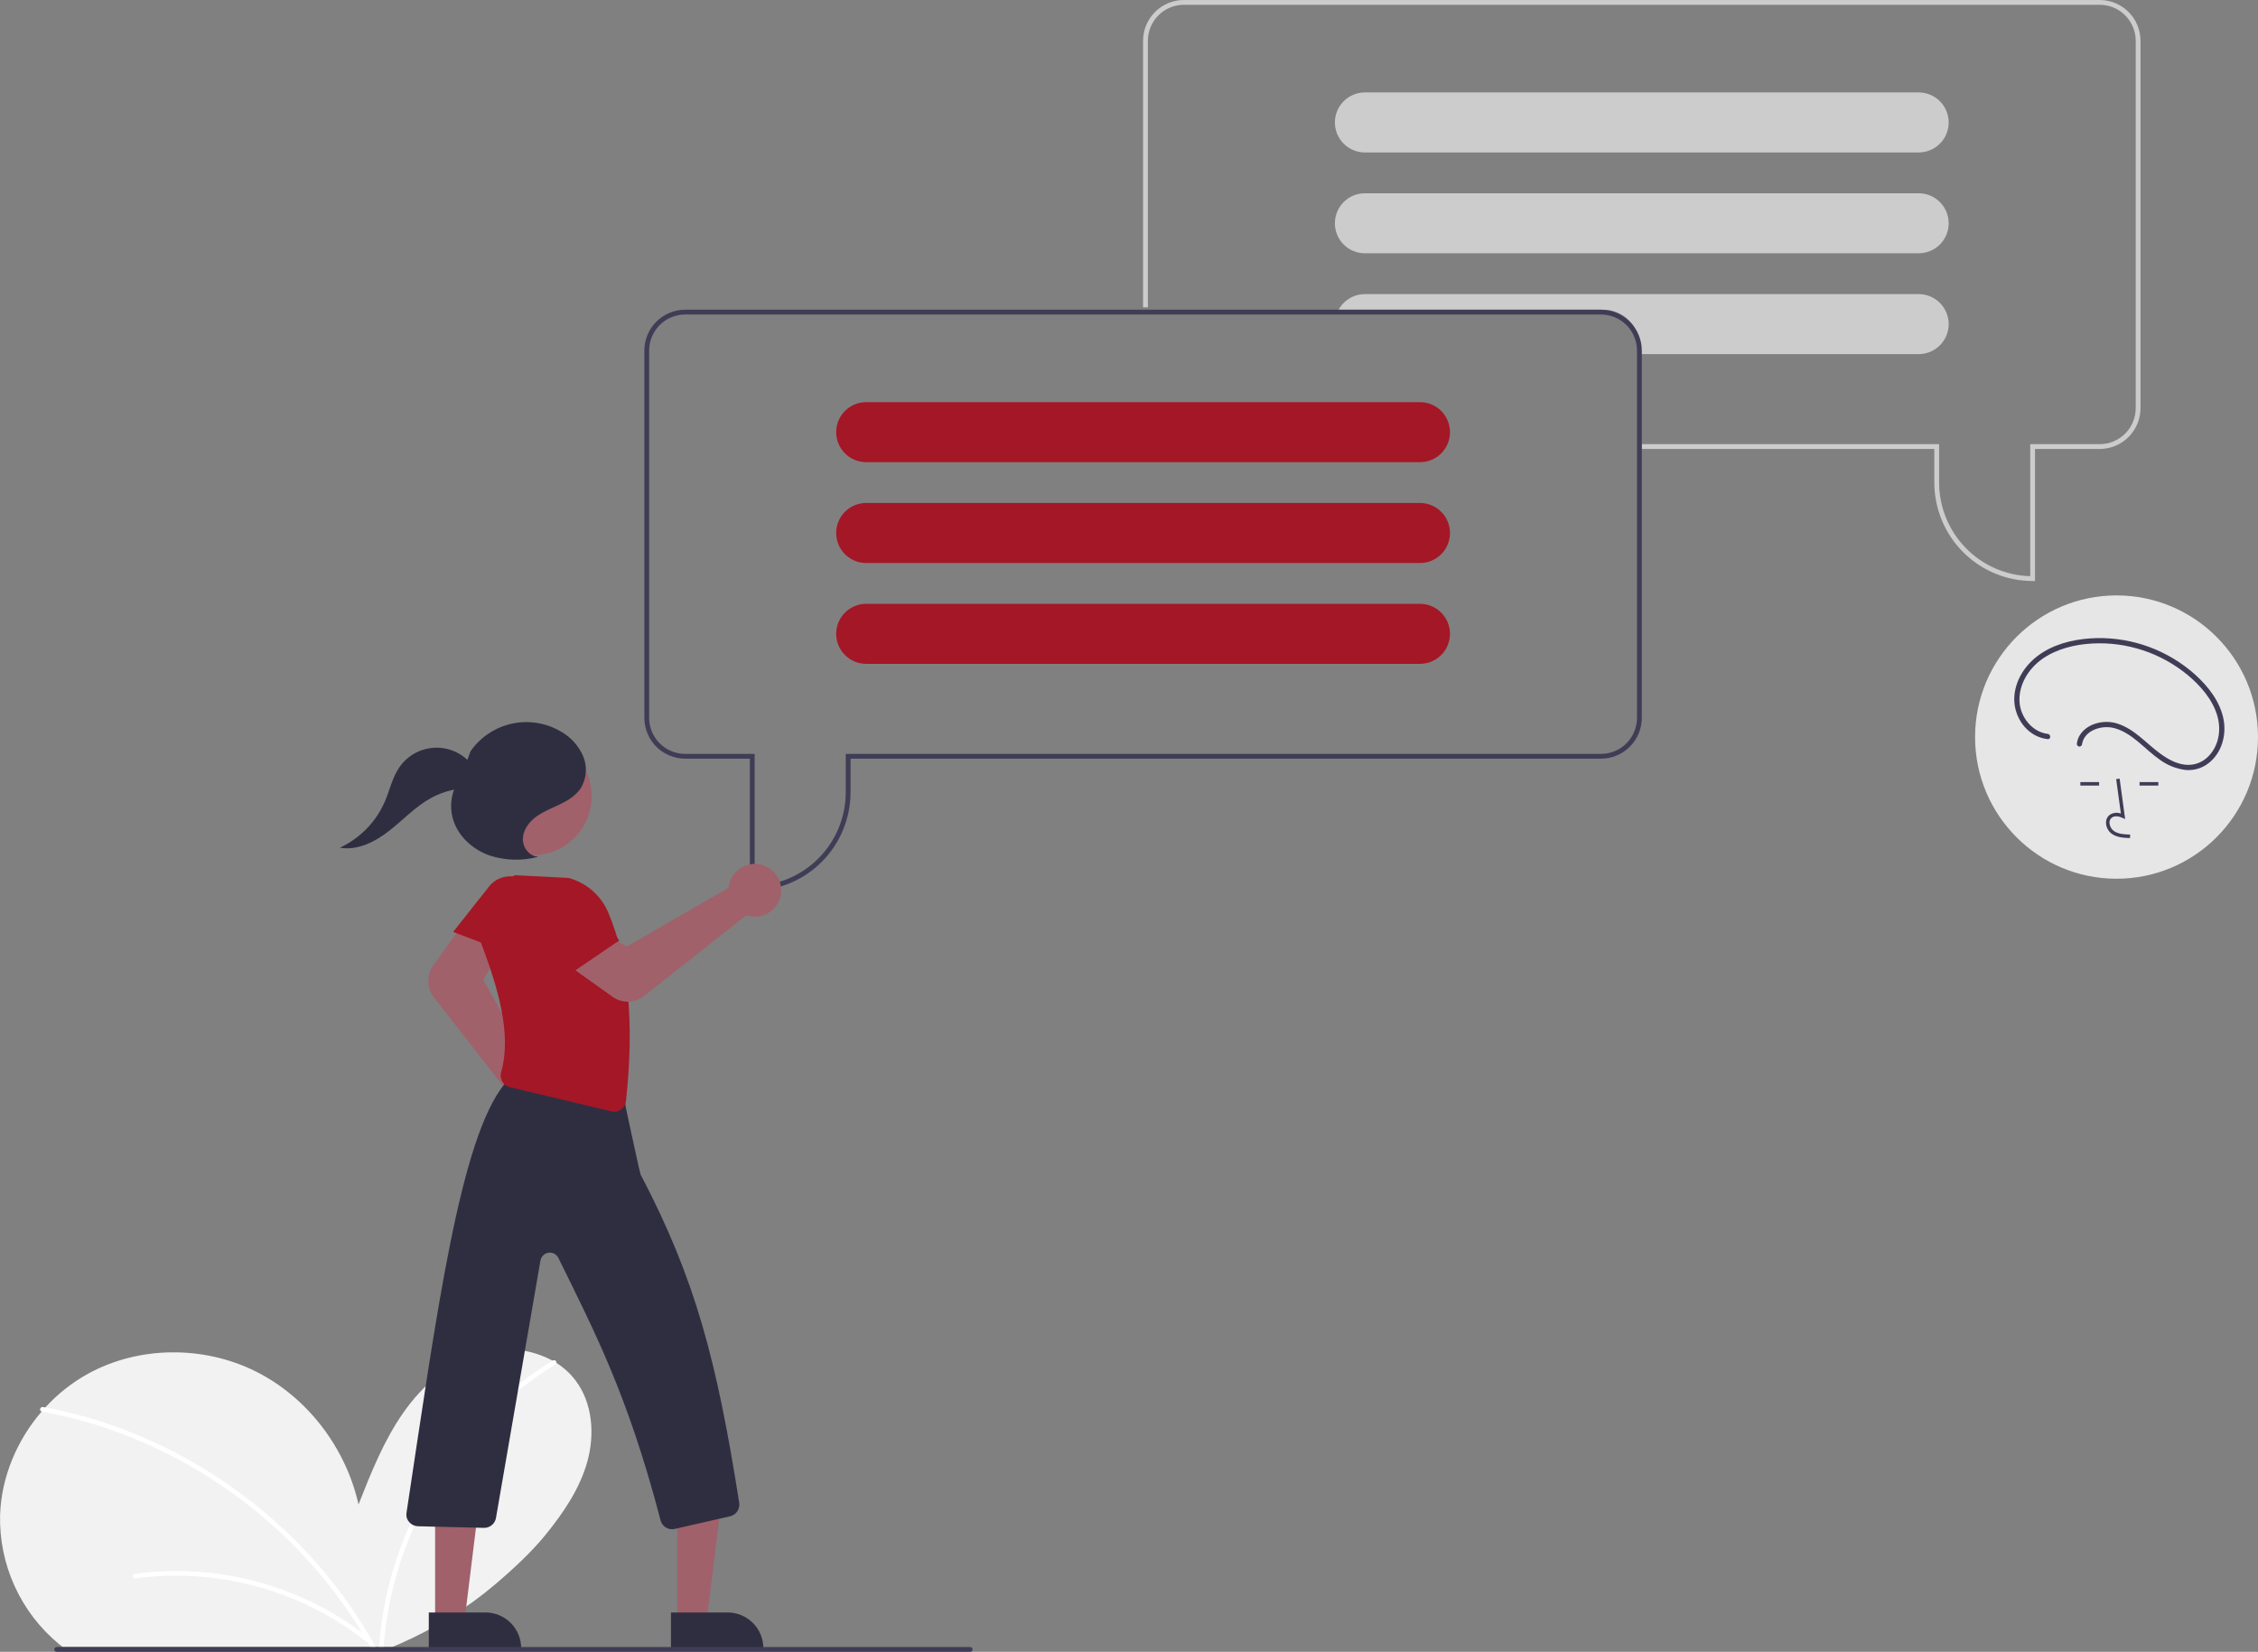 <svg width="257" height="188" viewBox="0 0 257 188" fill="none" xmlns="http://www.w3.org/2000/svg">
<rect x="0" y="0" width="257" height="188" fill="#808080" stroke="none"/>
<g clip-path="url(#clip0)">
<path d="M231.62 66.128H231.347C228.381 66.124 225.537 64.943 223.439 62.843C221.342 60.742 220.162 57.895 220.159 54.924V51.099H186.865V50.552H220.704V54.924C220.708 57.703 221.793 60.37 223.729 62.359C225.666 64.349 228.301 65.503 231.075 65.578V50.552H238.989C240.074 50.551 241.114 50.119 241.882 49.35C242.649 48.582 243.081 47.54 243.082 46.453V4.645C243.081 3.559 242.649 2.517 241.882 1.748C241.114 0.98 240.074 0.548 238.989 0.547H134.741C133.656 0.548 132.615 0.98 131.848 1.748C131.081 2.517 130.649 3.559 130.648 4.645V34.977H130.102V4.645C130.103 3.414 130.592 2.233 131.462 1.362C132.332 0.491 133.511 0.001 134.741 0H238.989C240.219 0.001 241.398 0.491 242.268 1.362C243.137 2.233 243.627 3.414 243.628 4.645V46.453C243.627 47.685 243.137 48.866 242.268 49.737C241.398 50.608 240.219 51.097 238.989 51.099H231.62V66.128Z" fill="#CCCCCC"/>
<path d="M221.79 13.802C221.756 12.921 221.382 12.086 220.747 11.475C220.113 10.863 219.266 10.521 218.385 10.52H155.345C154.44 10.52 153.573 10.88 152.933 11.521C152.293 12.161 151.934 13.03 151.934 13.936C151.934 14.842 152.293 15.711 152.933 16.351C153.573 16.992 154.44 17.352 155.345 17.352H218.385C219.289 17.351 220.156 16.99 220.795 16.35C221.435 15.71 221.795 14.842 221.796 13.936C221.797 13.891 221.795 13.847 221.79 13.802V13.802Z" fill="#CCCCCC"/>
<path d="M221.79 25.279C221.756 24.397 221.382 23.563 220.747 22.951C220.113 22.34 219.266 21.998 218.385 21.997H155.345C154.44 21.997 153.573 22.357 152.933 22.997C152.293 23.638 151.934 24.507 151.934 25.413C151.934 26.319 152.293 27.188 152.933 27.828C153.573 28.469 154.44 28.828 155.345 28.828H218.385C219.289 28.827 220.156 28.467 220.795 27.827C221.435 27.186 221.795 26.318 221.796 25.413C221.797 25.368 221.795 25.323 221.79 25.279V25.279Z" fill="#CCCCCC"/>
<path d="M221.79 36.756C221.756 35.874 221.382 35.04 220.747 34.428C220.113 33.816 219.266 33.474 218.385 33.474H155.345C154.845 33.474 154.351 33.584 153.898 33.797C153.446 34.009 153.045 34.319 152.725 34.703C152.585 34.874 152.461 35.057 152.354 35.25H182.498C183.584 35.251 184.624 35.684 185.392 36.452C186.159 37.22 186.591 38.262 186.592 39.349V40.305H218.385C219.289 40.304 220.156 39.944 220.795 39.303C221.435 38.663 221.795 37.795 221.796 36.89C221.797 36.845 221.795 36.8 221.79 36.756Z" fill="#CCCCCC"/>
<path d="M6.691 187.1C6.839 187.222 6.988 187.339 7.14 187.454H44.637C44.917 187.339 45.195 187.221 45.472 187.1C49.43 185.375 53.115 183.078 56.408 180.282C58.594 178.427 60.606 176.512 62.064 174.717C64.098 172.213 65.972 169.484 66.843 166.374C67.713 163.265 67.453 159.7 65.511 157.121C64.909 156.328 64.17 155.65 63.328 155.119C63.188 155.031 63.047 154.946 62.902 154.866C60.485 153.564 57.666 153.224 55.01 153.916C51.253 154.888 48.132 157.601 45.905 160.783C43.678 163.964 42.232 167.617 40.807 171.229C39.361 164.781 34.983 159.006 29.069 156.07C23.156 153.134 15.81 153.169 10.023 156.35C8.202 157.356 6.557 158.654 5.153 160.19C5.013 160.341 4.877 160.495 4.743 160.65C1.92 163.923 0.154 168.114 0.009 172.436C-0.056 175.227 0.512 177.996 1.669 180.536C2.826 183.076 4.543 185.32 6.691 187.1V187.1Z" fill="#F2F2F2"/>
<path d="M43.138 187.454H43.669C43.676 187.335 43.685 187.218 43.695 187.1C43.881 184.785 44.269 182.49 44.855 180.243C46.2 175.113 48.497 170.282 51.626 166.003C54.747 161.71 58.681 158.073 63.204 155.302C63.237 155.283 63.265 155.257 63.287 155.225C63.308 155.193 63.322 155.157 63.328 155.12C63.336 155.07 63.331 155.019 63.312 154.973C63.293 154.926 63.261 154.886 63.22 154.858C63.179 154.829 63.13 154.812 63.08 154.809C63.03 154.807 62.981 154.819 62.937 154.843C62.925 154.85 62.913 154.858 62.902 154.866C60.339 156.43 57.96 158.278 55.81 160.374C51.964 164.131 48.863 168.583 46.67 173.495C44.736 177.796 43.551 182.398 43.167 187.1C43.156 187.218 43.147 187.337 43.138 187.454Z" fill="white"/>
<path d="M4.743 160.65C4.747 160.652 4.751 160.653 4.755 160.654C5.142 160.725 5.531 160.799 5.917 160.879C9.08 161.529 12.176 162.47 15.166 163.691C18.149 164.91 21.018 166.39 23.739 168.116C26.464 169.84 29.034 171.799 31.419 173.97C33.805 176.139 35.993 178.515 37.958 181.071C39.426 182.986 40.761 185.001 41.954 187.099C42.021 187.216 42.087 187.335 42.152 187.453H42.758C42.695 187.335 42.629 187.216 42.562 187.099C41.119 184.528 39.465 182.081 37.616 179.784C35.572 177.243 33.306 174.889 30.845 172.749C28.399 170.622 25.775 168.71 23 167.036C20.214 165.355 17.285 163.924 14.247 162.76C11.299 161.631 8.255 160.771 5.153 160.19C5.066 160.174 4.982 160.158 4.895 160.142C4.564 160.082 4.423 160.581 4.743 160.65Z" fill="white"/>
<path d="M15.287 179.126C18.98 178.618 22.73 178.702 26.396 179.377C30.051 180.046 33.58 181.281 36.855 183.038C38.696 184.029 40.443 185.185 42.075 186.491C42.341 186.705 41.964 187.078 41.7 186.867C38.836 184.586 35.626 182.779 32.192 181.516C28.785 180.254 25.204 179.526 21.575 179.359C19.522 179.264 17.465 179.358 15.428 179.638C15.361 179.654 15.289 179.644 15.229 179.61C15.168 179.575 15.123 179.519 15.102 179.453C15.084 179.385 15.093 179.312 15.128 179.251C15.162 179.19 15.22 179.145 15.287 179.126H15.287Z" fill="white"/>
<path d="M182.226 35.25H77.978C76.748 35.252 75.569 35.742 74.7 36.612C73.83 37.483 73.341 38.664 73.339 39.895V81.704C73.341 82.935 73.83 84.115 74.7 84.986C75.569 85.857 76.748 86.347 77.978 86.349H85.346V101.378H85.619C88.586 101.375 91.43 100.193 93.528 98.093C95.625 95.993 96.805 93.145 96.808 90.174V86.349H182.226C183.455 86.347 184.634 85.857 185.504 84.986C186.374 84.115 186.863 82.935 186.865 81.704V39.895C186.863 38.664 186.374 37.483 185.504 36.612C184.634 35.742 183.455 35.252 182.226 35.25V35.25ZM186.319 81.704C186.318 82.79 185.886 83.832 185.119 84.6C184.351 85.369 183.311 85.801 182.226 85.802H96.262V90.174C96.258 92.952 95.173 95.62 93.237 97.609C91.3 99.599 88.665 100.753 85.892 100.829V85.802H77.978C76.893 85.801 75.852 85.369 75.085 84.6C74.318 83.832 73.886 82.79 73.885 81.704V39.895C73.886 38.809 74.318 37.767 75.085 36.998C75.852 36.23 76.893 35.798 77.978 35.797H182.226C183.311 35.798 184.351 36.23 185.119 36.998C185.886 37.767 186.318 38.809 186.319 39.895V81.704Z" fill="#3F3D56"/>
<path d="M161.622 45.77H98.582C97.701 45.771 96.854 46.113 96.219 46.725C95.584 47.337 95.21 48.171 95.176 49.052C95.172 49.097 95.17 49.141 95.171 49.186C95.172 50.092 95.532 50.96 96.171 51.6C96.811 52.24 97.678 52.6 98.582 52.602H161.622C162.526 52.602 163.394 52.242 164.034 51.601C164.674 50.961 165.033 50.092 165.033 49.186C165.033 48.28 164.674 47.411 164.034 46.771C163.394 46.13 162.526 45.77 161.622 45.77Z" fill="#A41726"/>
<path d="M161.622 57.247H98.582C97.701 57.248 96.854 57.59 96.219 58.201C95.584 58.813 95.21 59.647 95.176 60.529C95.172 60.573 95.17 60.618 95.171 60.663C95.172 61.568 95.532 62.436 96.171 63.077C96.811 63.717 97.678 64.077 98.582 64.079H161.622C162.526 64.079 163.394 63.719 164.034 63.078C164.674 62.438 165.033 61.569 165.033 60.663C165.033 59.757 164.674 58.888 164.034 58.248C163.394 57.607 162.526 57.247 161.622 57.247Z" fill="#A41726"/>
<path d="M161.622 68.724H98.582C97.701 68.724 96.854 69.066 96.219 69.678C95.584 70.29 95.21 71.124 95.176 72.006C95.172 72.05 95.17 72.095 95.171 72.14C95.172 73.045 95.532 73.913 96.171 74.553C96.811 75.194 97.678 75.554 98.582 75.555H161.622C162.526 75.555 163.394 75.195 164.034 74.555C164.674 73.914 165.033 73.046 165.033 72.14C165.033 71.234 164.674 70.365 164.034 69.724C163.394 69.084 162.526 68.724 161.622 68.724Z" fill="#A41726"/>
<path d="M61.328 129.173C61.205 129.173 61.082 129.166 60.96 129.15C60.54 129.099 60.136 128.959 59.774 128.74C59.412 128.521 59.1 128.228 58.858 127.88C58.617 127.532 58.452 127.137 58.374 126.721C58.296 126.304 58.307 125.876 58.406 125.464C58.429 125.369 58.457 125.274 58.49 125.181L49.385 113.51C48.984 112.992 48.761 112.358 48.748 111.703C48.736 111.048 48.934 110.406 49.314 109.873L52.504 105.438L56.672 108.658L54.998 111.539L61.63 123.179C61.763 123.191 61.895 123.213 62.026 123.243C62.74 123.415 63.367 123.844 63.787 124.447C64.208 125.051 64.392 125.788 64.306 126.519C64.22 127.25 63.87 127.923 63.321 128.413C62.772 128.902 62.062 129.173 61.328 129.173L61.328 129.173Z" fill="#A0616A"/>
<path d="M77.085 184.48L80.431 184.48L82.022 171.558L77.085 171.558L77.085 184.48Z" fill="#A0616A"/>
<path d="M86.883 187.59L76.368 187.591L76.368 183.523L82.82 183.522C83.354 183.522 83.882 183.628 84.375 183.832C84.868 184.036 85.316 184.336 85.693 184.714C86.07 185.091 86.37 185.54 86.574 186.033C86.778 186.527 86.883 187.056 86.883 187.59V187.59Z" fill="#2F2E41"/>
<path d="M49.522 184.48L52.868 184.48L54.46 171.558L49.522 171.558L49.522 184.48Z" fill="#A0616A"/>
<path d="M59.32 187.59L48.805 187.591L48.805 183.523L55.258 183.522C55.791 183.522 56.319 183.628 56.812 183.832C57.305 184.036 57.753 184.336 58.13 184.714C58.508 185.091 58.807 185.54 59.011 186.033C59.215 186.527 59.32 187.056 59.32 187.59V187.59Z" fill="#2F2E41"/>
<path d="M51.576 106.067L59.087 108.925L60.921 103.824C61.164 103.147 61.161 102.405 60.911 101.73C60.661 101.055 60.181 100.49 59.556 100.135V100.135C58.923 99.776 58.183 99.656 57.469 99.795C56.756 99.935 56.115 100.325 55.664 100.896L51.576 106.067Z" fill="#A41726"/>
<path d="M76.49 174.049C76.19 174.049 75.899 173.948 75.662 173.764C75.426 173.58 75.257 173.322 75.183 173.031C71.437 158.682 67.633 151.49 63.555 143.173C63.453 142.966 63.288 142.796 63.083 142.69C62.878 142.583 62.645 142.544 62.417 142.58C62.189 142.615 61.978 142.722 61.815 142.886C61.651 143.049 61.545 143.261 61.51 143.489L56.455 172.741C56.404 173.067 56.237 173.364 55.984 173.576C55.731 173.788 55.41 173.901 55.081 173.893L47.575 173.71C47.393 173.706 47.214 173.666 47.048 173.591C46.882 173.515 46.733 173.407 46.61 173.273C46.48 173.144 46.381 172.987 46.319 172.815C46.258 172.642 46.236 172.458 46.254 172.276C49.654 149.83 52.33 129.511 57.477 123.313C57.619 123.178 57.783 123.066 57.961 122.983L57.805 122.959C57.76 122.952 57.642 122.934 57.64 122.814L57.639 122.699L57.756 122.676C57.943 122.67 58.13 122.698 58.308 122.76L70.054 124.57C70.38 124.62 70.676 124.787 70.887 125.039C71.099 125.292 71.212 125.613 71.204 125.943C71.843 128.934 72.822 133.449 72.909 133.672C79.177 145.602 81.609 154.997 84.136 171.04C84.189 171.38 84.111 171.728 83.918 172.013C83.725 172.297 83.431 172.499 83.096 172.576L76.796 174.014C76.696 174.037 76.593 174.049 76.49 174.049V174.049Z" fill="#2F2E41"/>
<path d="M69.898 126.526C69.793 126.526 69.688 126.514 69.585 126.489L58.02 123.734C57.843 123.693 57.676 123.616 57.53 123.507C57.383 123.399 57.261 123.261 57.17 123.104C57.076 122.94 57.016 122.76 56.993 122.573C56.97 122.386 56.985 122.196 57.038 122.015C58.285 117.686 56.65 112.319 54.697 107.165C54.448 105.657 54.691 104.11 55.391 102.752C56.09 101.394 57.207 100.298 58.577 99.626L58.608 99.611L64.68 99.918C65.677 100.179 66.602 100.664 67.385 101.335C68.168 102.006 68.789 102.846 69.201 103.792C71.542 109.277 72.212 116.314 71.25 125.307C71.214 125.641 71.057 125.951 70.807 126.176C70.558 126.401 70.234 126.526 69.898 126.526L69.898 126.526Z" fill="#A41726"/>
<path d="M71.454 114.007C70.837 114.008 70.234 113.816 69.731 113.459L65.252 110.262L68.448 106.072L71.333 107.735L82.926 101.038C82.937 100.905 82.958 100.772 82.988 100.642C83.124 100.063 83.428 99.538 83.862 99.132C84.296 98.726 84.841 98.459 85.427 98.363C86.013 98.267 86.614 98.348 87.154 98.594C87.695 98.84 88.15 99.242 88.463 99.747C88.775 100.252 88.931 100.839 88.911 101.433C88.89 102.027 88.694 102.602 88.347 103.085C88.001 103.567 87.519 103.936 86.963 104.145C86.407 104.353 85.802 104.392 85.224 104.256C85.128 104.233 85.034 104.205 84.941 104.172L73.295 113.372C72.77 113.784 72.122 114.008 71.454 114.007Z" fill="#A0616A"/>
<path d="M63.831 111.566L70.475 107.042L67.353 102.613C66.938 102.025 66.329 101.603 65.633 101.421C64.938 101.239 64.201 101.309 63.551 101.619V101.619C62.895 101.932 62.372 102.47 62.077 103.136C61.782 103.801 61.734 104.551 61.943 105.248L63.831 111.566Z" fill="#A41726"/>
<path d="M60.635 97.34C64.337 97.34 67.338 94.335 67.338 90.628C67.338 86.922 64.337 83.917 60.635 83.917C56.933 83.917 53.932 86.922 53.932 90.628C53.932 94.335 56.933 97.34 60.635 97.34Z" fill="#A0616A"/>
<path d="M61.249 97.495C60.243 97.491 59.467 96.43 59.512 95.424C59.557 94.417 60.232 93.532 61.045 92.939C61.859 92.346 62.812 91.985 63.719 91.549C64.626 91.113 65.525 90.569 66.085 89.732C66.423 89.184 66.625 88.563 66.674 87.921C66.722 87.279 66.616 86.635 66.364 86.042C65.843 84.857 64.949 83.876 63.817 83.248C62.137 82.263 60.148 81.948 58.246 82.366C56.344 82.784 54.669 83.904 53.554 85.503L52.406 88.634C51.236 90.043 51.05 92.135 51.77 93.82C52.489 95.505 54.02 96.773 55.749 97.375C57.502 97.94 59.379 97.996 61.163 97.538" fill="#2F2E41"/>
<path d="M54.007 87.446C53.547 86.737 52.921 86.153 52.183 85.743C51.445 85.334 50.617 85.112 49.773 85.099C48.93 85.085 48.096 85.28 47.344 85.665C46.593 86.051 45.949 86.615 45.467 87.309C44.661 88.471 44.368 89.902 43.814 91.203C42.809 93.533 40.983 95.411 38.684 96.478C40.697 96.832 42.703 95.807 44.312 94.545C45.922 93.283 47.338 91.743 49.14 90.778C50.558 90.022 52.151 89.655 53.757 89.716" fill="#2F2E41"/>
<path d="M110.424 188H6.449C6.377 188 6.308 187.971 6.256 187.92C6.205 187.869 6.177 187.799 6.177 187.727C6.177 187.654 6.205 187.585 6.256 187.534C6.308 187.482 6.377 187.454 6.449 187.454H110.424C110.496 187.454 110.566 187.482 110.617 187.534C110.668 187.585 110.697 187.654 110.697 187.727C110.697 187.799 110.668 187.869 110.617 187.92C110.566 187.971 110.496 188 110.424 188Z" fill="#3F3D56"/>
<path d="M240.899 100.012C249.791 100.012 257 92.793 257 83.89C257 74.986 249.791 67.767 240.899 67.767C232.007 67.767 224.798 74.986 224.798 83.89C224.798 92.793 232.007 100.012 240.899 100.012Z" fill="#E6E6E6"/>
<path d="M242.435 95.381C241.779 95.362 240.963 95.339 240.334 94.88C240.147 94.737 239.993 94.555 239.884 94.347C239.774 94.139 239.711 93.909 239.7 93.674C239.688 93.507 239.716 93.339 239.78 93.184C239.844 93.03 239.942 92.892 240.069 92.781C240.256 92.641 240.475 92.551 240.707 92.517C240.938 92.484 241.174 92.509 241.393 92.591L240.858 88.673L241.251 88.619L241.88 93.225L241.552 93.074C241.171 92.899 240.649 92.81 240.325 93.085C240.245 93.157 240.183 93.246 240.143 93.346C240.103 93.445 240.087 93.553 240.096 93.66C240.106 93.835 240.153 94.006 240.234 94.161C240.316 94.316 240.43 94.452 240.568 94.559C241.057 94.917 241.708 94.963 242.446 94.984L242.435 95.381Z" fill="#3F3D56"/>
<path d="M238.914 89.011H236.778V89.408H238.914V89.011Z" fill="#3F3D56"/>
<path d="M245.657 89.011H243.521V89.408H245.657V89.011Z" fill="#3F3D56"/>
<path d="M233.066 83.526C231.346 83.33 230.013 81.68 229.867 80.005C229.693 78.013 230.852 76.12 232.441 75.002C234.104 73.833 236.175 73.345 238.179 73.237C242.089 73.043 245.931 74.311 248.958 76.795C250.46 78.044 251.862 79.635 252.394 81.556C252.855 83.225 252.48 85.115 251.139 86.284C250.808 86.57 250.421 86.785 250.002 86.914C249.584 87.043 249.143 87.084 248.708 87.034C247.668 86.925 246.708 86.378 245.878 85.773C244.262 84.597 242.935 82.958 240.967 82.343C239.523 81.893 237.65 82.289 236.768 83.596C236.568 83.895 236.438 84.236 236.389 84.593C236.371 84.669 236.382 84.749 236.421 84.817C236.459 84.885 236.522 84.936 236.597 84.959C236.673 84.98 236.754 84.97 236.822 84.931C236.891 84.892 236.941 84.827 236.963 84.751C237.194 83.105 239.216 82.491 240.634 82.867C242.703 83.415 244.091 85.263 245.788 86.437C246.666 87.093 247.701 87.507 248.789 87.637C249.733 87.711 250.669 87.423 251.408 86.831C252.858 85.685 253.412 83.713 253.091 81.938C252.72 79.883 251.339 78.121 249.823 76.757C246.749 74.022 242.759 72.546 238.648 72.624C236.551 72.672 234.362 73.106 232.556 74.215C230.803 75.292 229.449 77.093 229.272 79.186C229.116 81.029 230.103 82.957 231.798 83.764C232.198 83.953 232.627 84.075 233.066 84.122C233.446 84.166 233.443 83.569 233.066 83.526L233.066 83.526Z" fill="#3F3D56"/>
</g>
<defs>
<clipPath id="clip0">
<rect width="257" height="188" fill="white"/>
</clipPath>
</defs>
</svg>
